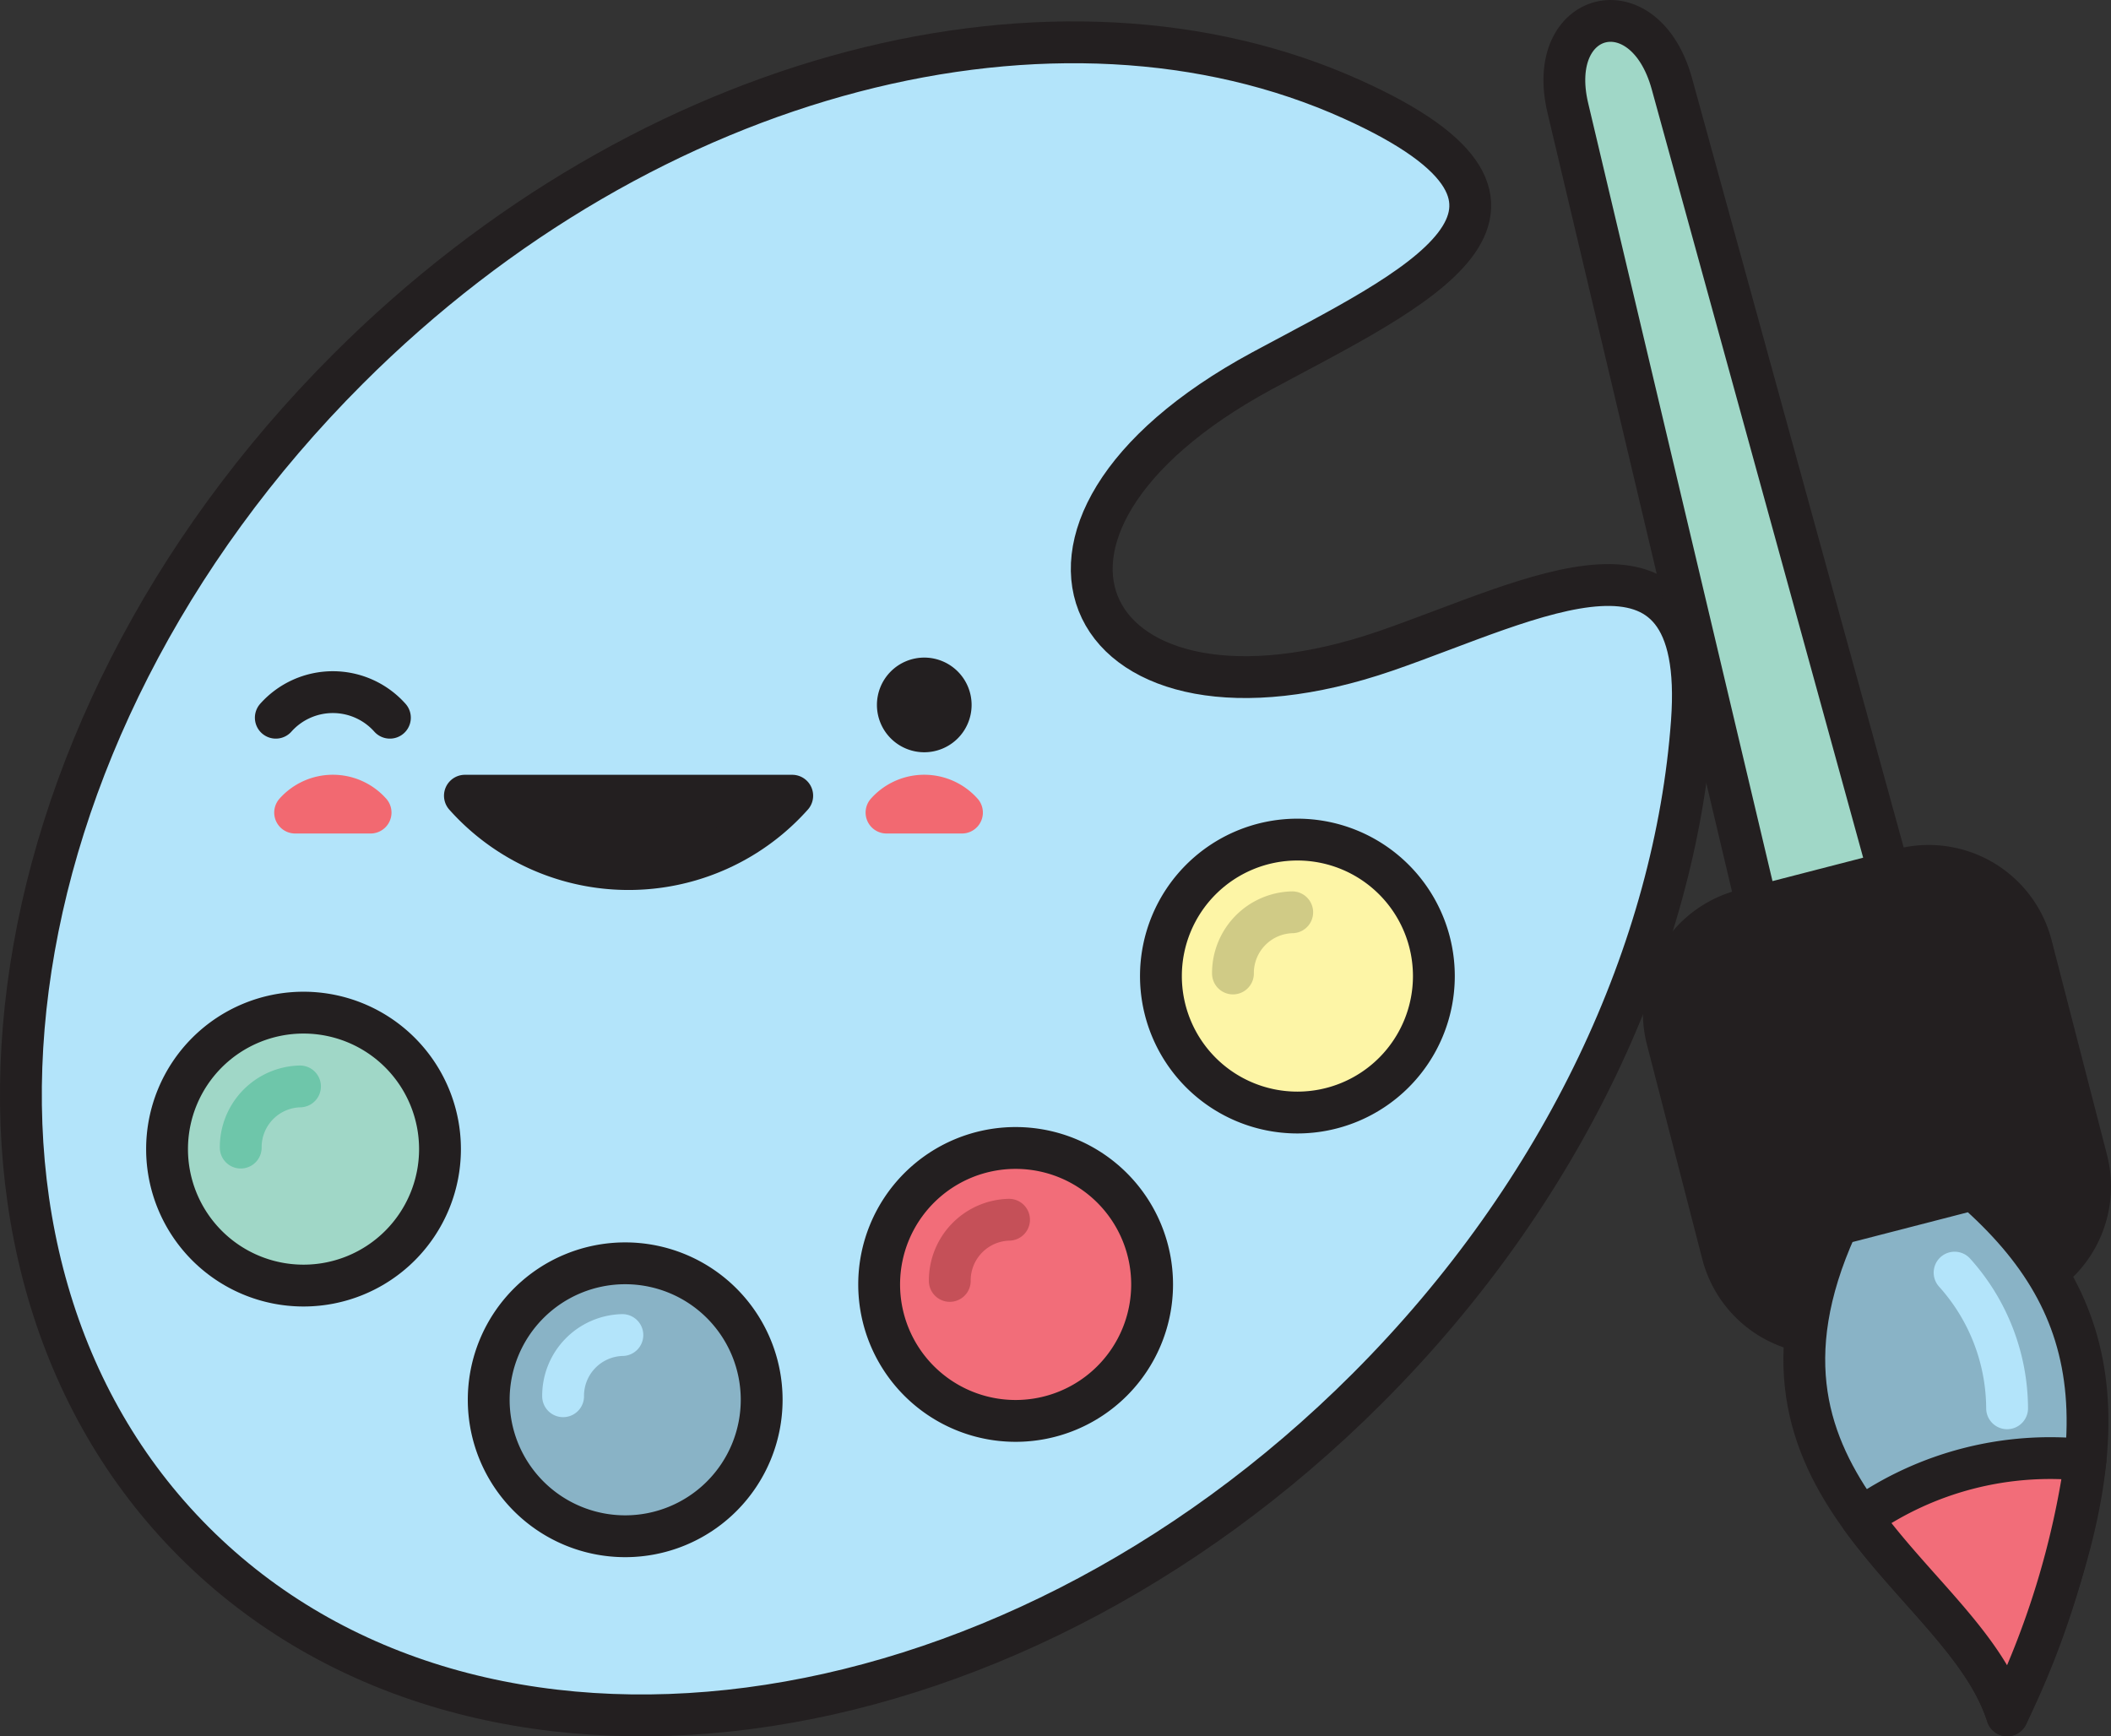 <svg xmlns="http://www.w3.org/2000/svg" viewBox="0 0 70.239 57.775"><rect x="0" y="0" width="70.239" height="57.775" fill="#333333" stroke="none"/><defs><style>.a,.k{fill:#b3e4fa;}.a,.b,.c,.d,.e,.h,.i,.j,.k,.l,.m,.n{stroke:#231f20;}.a,.b,.c,.d,.e,.n{stroke-miterlimit:2.613;}.a,.b,.c,.d,.e,.f,.h,.i,.q{stroke-width:1.392px;}.a,.b,.c,.d,.e,.f,.g,.h,.i,.j,.l,.m,.o,.p,.q,.r,.s{fill-rule:evenodd;}.b,.j{fill:#a0d7c7;}.c,.l{fill:#89b3c6;}.d,.m{fill:#f26d79;}.e{fill:#fdf5a6;}.f,.h,.n,.o,.p,.q,.r,.s{fill:none;}.f{stroke:#f26971;}.f,.h,.i,.j,.k,.l,.m,.o,.p,.q,.r,.s{stroke-linecap:round;stroke-linejoin:round;}.g,.i{fill:#231f20;}.j,.l,.m,.n,.p,.r,.s{stroke-width:1.391px;}.k{stroke-width:8.448px;}.o,.q{stroke:#b3e4fa;}.o{stroke-width:1.392px;}.p{stroke:#6ec6aa;}.r{stroke:#c55058;}.s{stroke:#d0cb86;}</style></defs><path class="a" d="M11.572,12.284C21.619,2.237,35.257-1.084,44.985,3.305c8.062,3.636,2.037,6.321-2.992,9.033-9.822,5.311-5.86,12.752,4.112,9.321,4.844-1.668,10.721-4.944,10.189,2.361C55.744,31.552,52.05,39.643,45.491,46.203,33.301,58.392,15.826,60.68,6.46,51.314S-.618,24.474,11.572,12.284Z"/><path class="b" d="M6.888,35.025a4.541,4.541,0,1,1,0,6.422A4.542,4.542,0,0,1,6.888,35.025Z"/><path class="c" d="M17.591,43.366a4.541,4.541,0,1,1,0,6.422A4.541,4.541,0,0,1,17.591,43.366Z"/><path class="d" d="M30.582,39.528a4.541,4.541,0,1,1,0,6.422A4.541,4.541,0,0,1,30.582,39.528Z"/><path class="e" d="M39.957,29.267a4.541,4.541,0,1,1,0,6.422A4.542,4.542,0,0,1,39.957,29.267Z"/><path class="f" d="M9.82,27.038h2.51A1.681,1.681,0,0,0,9.82,27.038Z"/><path class="f" d="M29.497,27.038h2.51A1.681,1.681,0,0,0,29.497,27.038Z"/><path class="g" d="M30.753,21.881a1.575,1.575,0,1,1-1.575,1.575A1.575,1.575,0,0,1,30.753,21.881Z"/><path class="h" d="M9.177,23.881a2.543,2.543,0,0,1,3.796,0"/><path class="i" d="M15.469,26.477h10.89A7.294,7.294,0,0,1,15.469,26.477Z"/><path class="j" d="M55.629,2.789l8.304,30.181-4.53,1.169L52.166,3.591C51.393.324,54.725-.496,55.629,2.789Z"/><rect class="k" x="59.723" y="32.905" width="5.458" height="7.374" transform="translate(-7.162 16.763) rotate(-14.468)"/><path class="l" d="M65.664,39.571c4.446,3.9,5.196,8.394,1.121,17.508-1.461-4.623-9.622-7.532-5.691-16.242l.04-.097Z"/><path class="m" d="M69.391,48.581a28.495,28.495,0,0,1-2.606,8.497c-.729-2.307-3.125-4.186-4.856-6.572A10.931,10.931,0,0,1,69.391,48.581Z"/><line class="n" x1="59.599" y1="36.071" x2="64.695" y2="34.756"/><line class="n" x1="60.188" y1="38.433" x2="65.322" y2="37.108"/><path class="o" d="M65.035,42.346A6.793,6.793,0,0,1,66.782,46.86"/><path class="p" d="M8.01,38.186A2.022,2.022,0,0,1,9.982,36.15"/><path class="q" d="M18.736,46.459a2.022,2.022,0,0,1,1.972-2.036"/><path class="r" d="M31.602,42.622a2.022,2.022,0,0,1,1.972-2.036"/><path class="s" d="M41.024,32.392a2.022,2.022,0,0,1,1.972-2.036"/></svg>
